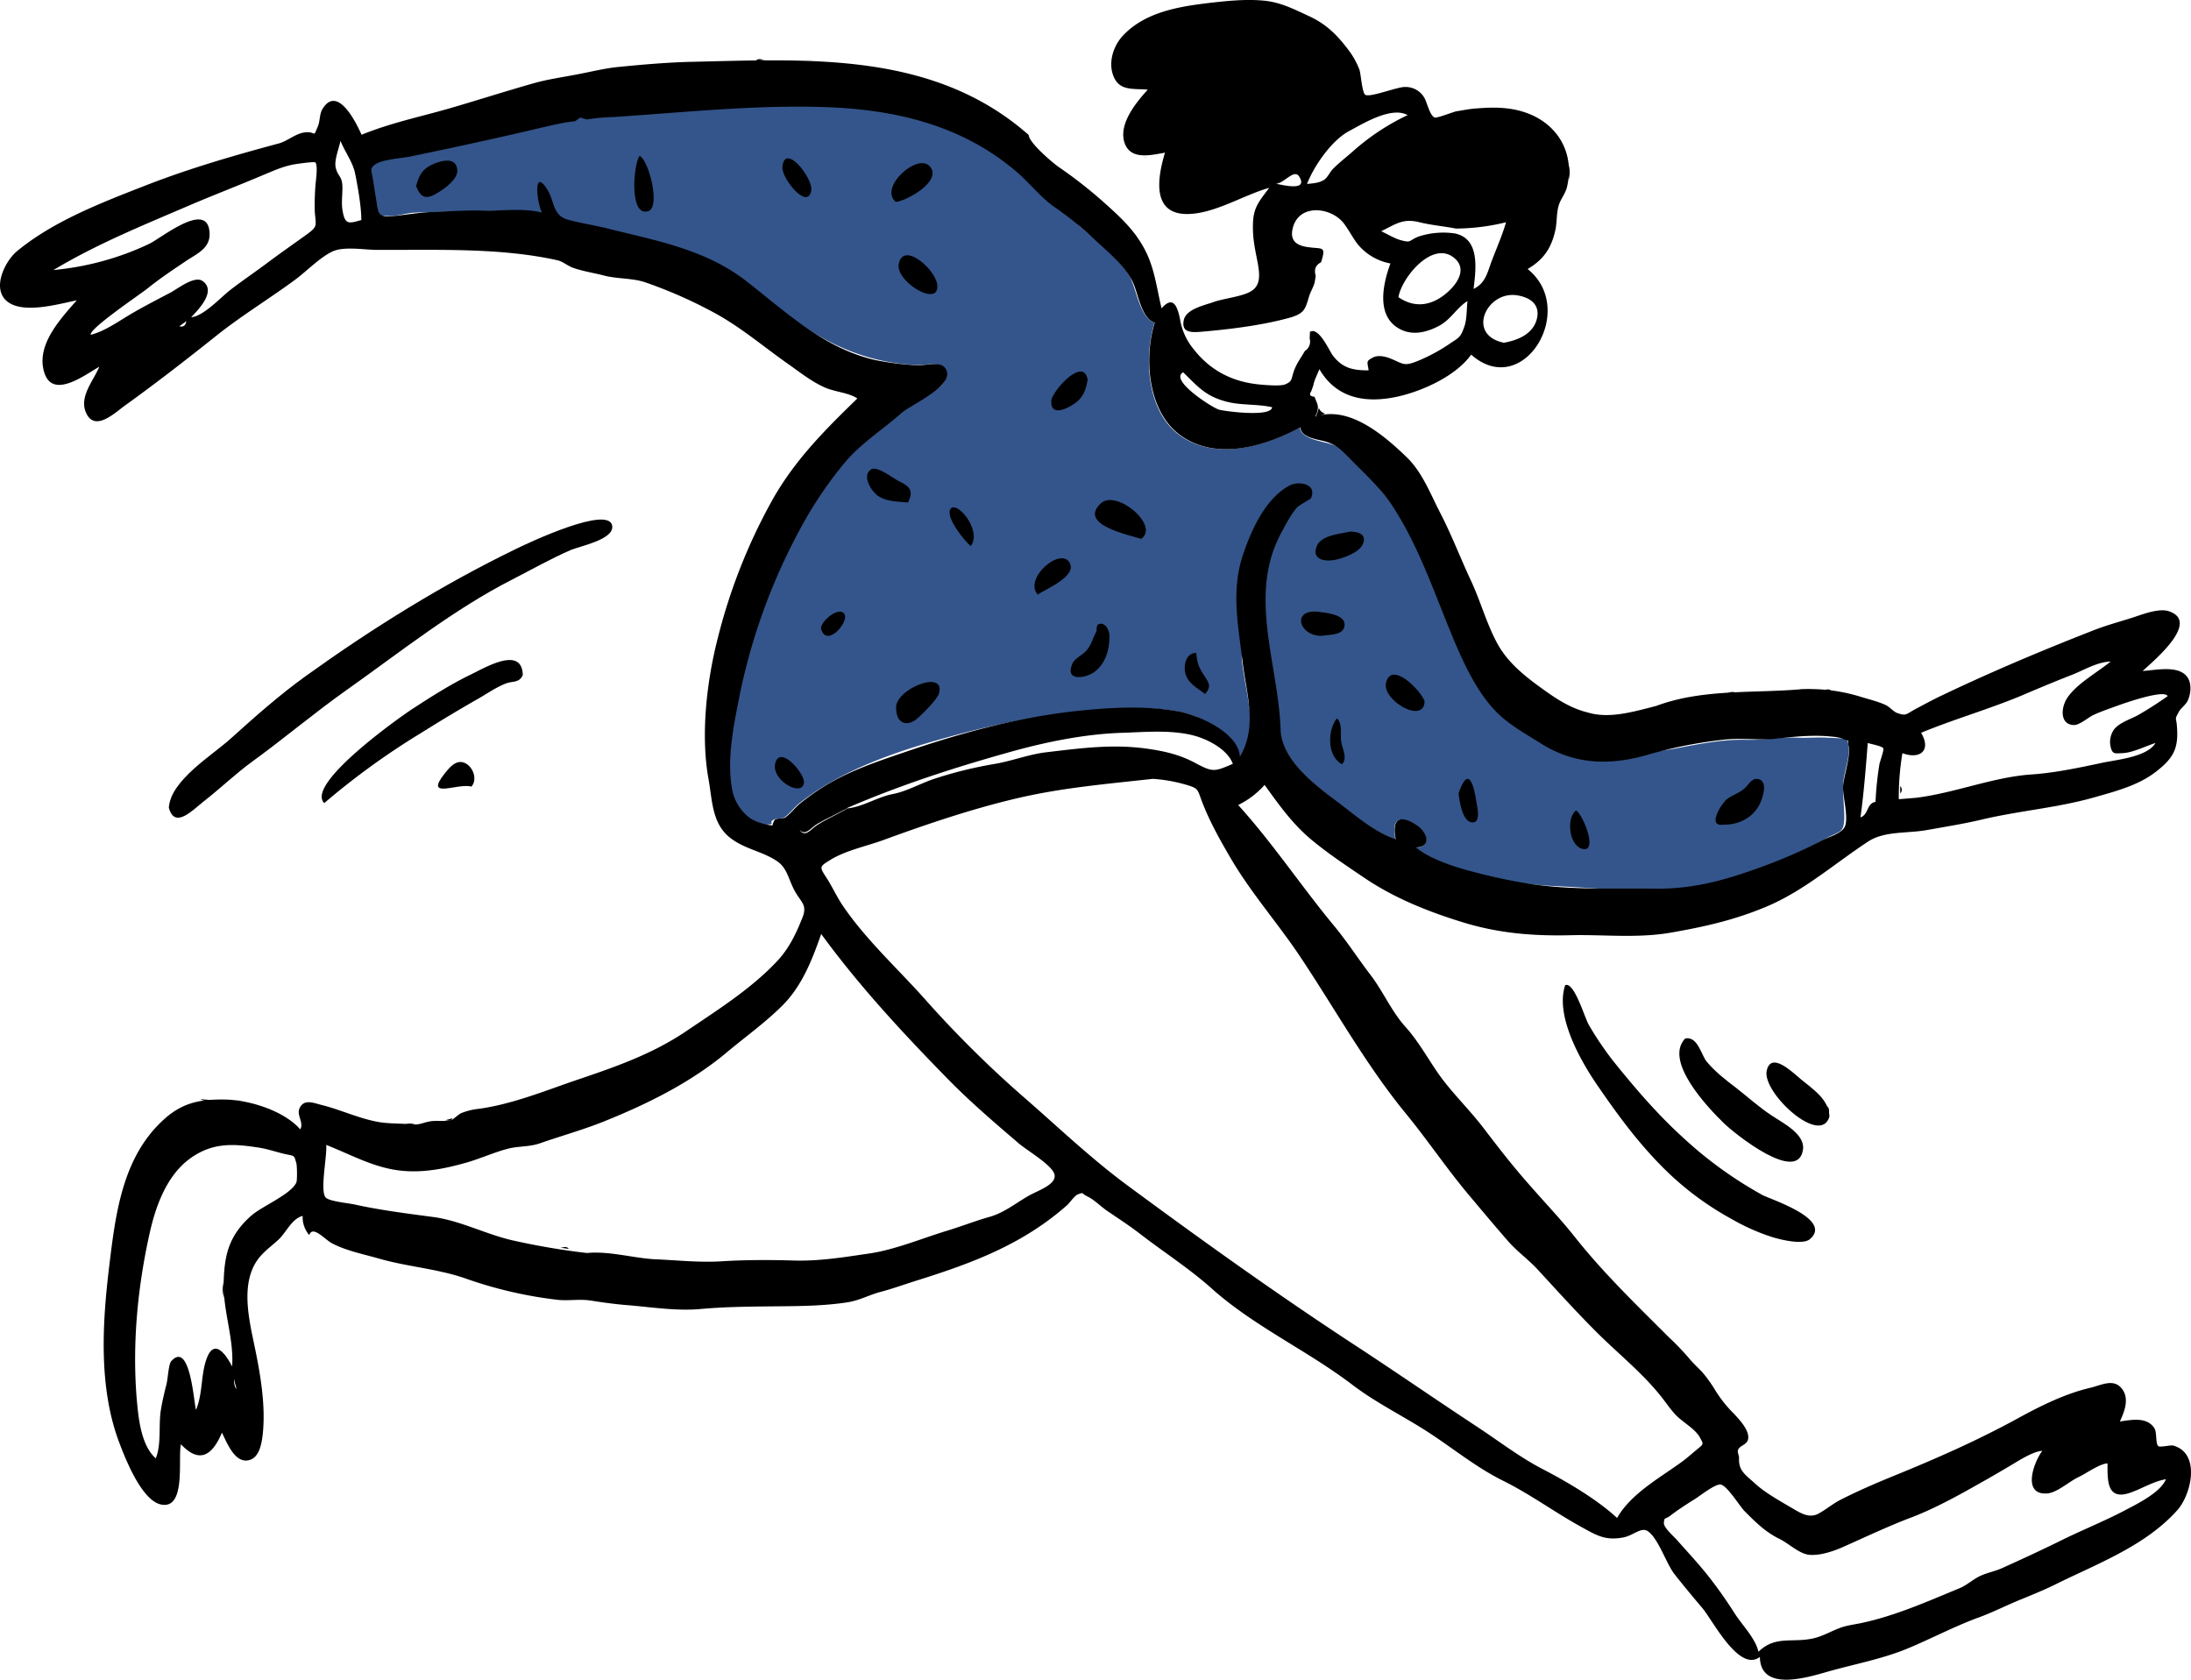 <svg id="Layer_1" data-name="Layer 1" xmlns="http://www.w3.org/2000/svg" viewBox="0 0 903.787 692.9"><title>1</title><g id="Illustrations_sleek" data-name="Illustrations/sleek"><path id="Accent" d="M486.948,179.787c14.9,10.4,34.8,4.3,49.2-3.5.9,6,12.2,5.5,16.2,8.4,6.4,4.6,13.5,13,18.5,19.1,11.6,14.1,18.7,33.8,25.2,50.6,6.7,17.4,14.9,32.3,32,41.9,5.5,3.1,10.9,7.3,16.6,10.2a42.9,42.9,0,0,0,22.1,4.7c8.9-.7,16.6-.9,25.3-2.6,9.3-1.8,19.3-3.7,28.5-3.4,6.9.2,13.8-1.2,20.5-.9,4.1.2,8.2-.2,12.3,0,1.6.1,2.9.1,4.6.2,4,.4,4-.1,4.6,3.4.7,4.2-2,10.9-2.2,15.2-.3,5,.5,9.9.4,14.8-.2,5.5-1.8,5-6.6,7.5-4.7,2.5-9.1,4.8-14,7-13.9,6.2-28.5,12.3-43.8,14-18.3,2.1-37.5-.1-55.7-.9a149.009,149.009,0,0,1-30.5-4.7c-7.7-2-20.1-5.9-26.2-11.1,6.9-.3,4.5-6.4.5-9.1-7.3-4.9-10.6-2.6-8.8,5.7-8.6-2.8-16.3-9.6-23.6-15.1-9.4-7-23.4-17.6-24-30.2-.6-14.3-17.4-43-15.7-28,1.6,13.5,7.5,31.7,0,44.3-.3-7.6-13.8-20-20.2-22.1-11.3-3.8-24.7-3.2-36.5-2.5-21.8,1.3-43.7,5.6-64.6,11.4-21.1,5.8-43.7,13.4-61.2,27.2-2.2,1.7-4.2,4.5-6.4,6-.8.5-3.1.2-4.2.8-2.9,1.5,1.5,1.8-3.3,2.1-1,.1-3.7-1-4.5-1.4-11.6-5.2-10.9-19.3-10.2-30,1.6-24.7,9.6-49.6,19.3-72.2,8.7-20.2,20.6-41.8,37.8-55.9,7.5-6.2,15-13.4,23.7-17.8,3.3-1.7,9.2-4.3,7.9-9.3-1.4-5.3-7.7-2.7-12.1-3-23-1.1-41.6-10.8-59-25.6-17.9-15.1-36.7-20.2-58.8-25.9-6.4-1.6-50.3-12.2-56.6-12.1-7,.1-13.9.3-20.9.4-4.1.1-8.3.1-12.4.4-3.3.3-7,1.6-10.3,1.3-3.1-.3-2.9.6-4.4-1.7-1.1-1.6-.8-5-1.1-7-.3-1.7-.5-3.5-.8-5.2-.9-5.5-4.9-8.3-.4-10.5,6.5-3.2,19.9-6.2,27-7.5,6.8-1.2,45.4-10.5,58.3-13,6.4-1.3,84.3-4.2,87.2-4.2,28-.2,87.6,15.2,101,27.5s13.4,21.2,19.2,26.2c6.5,5.6,15.2,12.5,19.8,19.7,3.1,4.9,4.3,17.8,10.6,19.7C471.648,147.887,473.248,170.287,486.948,179.787Z" fill="#34558b" fill-rule="evenodd"/><g id="Group"><path id="Fill-1" d="M73.949,134.587c1.8.4,2.6-.3,2.9-2.1-1.1.8-2,1.5-2.9,2.1m23.3,434.3c-1.6.1,0,4.1.2,4.1-.1-1.4-.2-2.7-.2-4.1m429-493.1c2.1.3,13.6,3.5,9.7-2.9-2.1-3.5-6.3,2.9-9.7,2.9m-38.2,77.8c-5.9,3.2,12.2,14.7,14.8,15.4,2.5.7,21.6,3.2,21.9-1-6.7-1.5-13.4-.6-19.9-2.6-7.9-2.3-11-6.2-16.8-11.8m285.6,177.2a135.722,135.722,0,0,1,1.6-15.5c.2-1.1,2-6,1.6-6.6-.6-1-5.4-1.8-6.4-2.2-.8,10.2-1.6,20.5-3,30.7,3.4-1.2,2.5-5.8,6.2-6.4m-624.6-240c0-5.6-1.5-14-2.6-19.4-.9-4.4-4.2-8.8-6-13.3-.6,3.1-2.6,7.8-2,10.9.9,4.1,2.8,3.4,2.8,8.5,0,3.1-.5,6.6.1,9.6,1,5.9,2.8,5,7.7,3.7m431.6-43.3c-6.7-3.7-18.2,3.4-24.2,6.6-7.2,3.9-14.4,14.3-17.3,21.8,2.8-.3,5.2-.4,7.3-1.9,1.1-.8,2.2-3,3.2-4.1,2.6-2.7,5.9-5.2,8.7-7.7a94.692,94.692,0,0,1,22.3-14.7m39.7,93.9c5.6-1,12-3.5,13.6-9.8,1.5-6.1-2.9-9-8.4-9.8-12.4-1.7-20.8,16.4-5.2,19.6m-43.5-18.8c6.2,4.3,12.9,3.8,19-1,4.9-3.8,9.7-10.4,4.1-15.1-8.9-7.6-21.7,7.9-23.1,16.1m265.6,475.9c-3.9.2-10.1,4.3-13.5,6.3-4.2,2.5-8.7,5.1-12.8,7.4-8.5,4.8-18.1,10.1-27.5,13.7-9.3,3.5-18.6,7.9-28,12.1-4,1.8-9.7,3.8-14.3,3.4-4.2-.4-8.6-4.8-12.4-6.6-5.8-2.9-9.6-6.7-14.3-11.4-2-2-7.2-10.6-9.9-11-2.3-.3-8.8,4.9-10.6,6-2.8,1.7-7.1,4.5-9.8,6.6s-2.8.6-3,3.3c-.1,1.9,4.2,5.6,5.5,7.1,4.5,5.1,9.2,10.1,13.4,15.5,3.6,4.6,7,9.5,10.2,14.5,3,4.8,8.7,10.4,9.9,16,7.1-6.9,14-3.5,22.9-5.6,3.8-.9,7.3-3,10.9-4.3,3-1.1,6.2-1.4,9.3-2.1,13.7-3,27-8.9,39.8-14.2,3-1.2,5.5-3.6,8.4-5,3.1-1.5,6.5-2,9.6-3.5,8-3.6,16.2-7.4,24.1-11.3,8.5-4.2,17.5-7.8,25.9-12.2,5.1-2.7,14.9-7.4,17.2-13-5.6,1-10.3,4.2-15.4,5.8-9.1,2.8-8.7-5.7-8.7-12.3-3.1,0-9.2,4.4-12.1,5.7-3.8,1.8-8.7,6.4-12.9,6.7-10.4.6-5.4-13-1.9-17.6m-366.1-465.4c-5.8-1.7-6.9-12.8-9.4-17.4-3.6-6.8-10.5-12.2-16.1-17.5a133.675,133.675,0,0,0-16.2-13c-5.8-4.2-9.9-9.7-15.3-14.3-22.4-19.2-49.9-25.7-78.8-26.7-29.1-1-58.5,2.2-87.7,4.1a78.826,78.826,0,0,0-10.8,1c-.9-.3-1.8-.5-2.7-.8l-2.1,1.5c-1.4.2-3.5.4-4.8.7-6.8,1.3-13.6,3.1-20.4,4.6-14.4,3.3-28.4,6.3-42.9,9.3-3.5.7-11.9,1.2-14.6,3.4-2.1,1.7-1.3,2.4-.8,5.5.5,2.9.9,5.8,1.4,8.7.9,5.6.5,7.5,6.6,7,5.2-.5,10.3-1.4,15.5-1.7,7.6-.3,15.3-.8,22.8-.6,7.5.1,16.1-1.1,23.5.8-2.3-4.7-3.6-19.1,2.4-9.2,2.8,4.7,2.1,10.4,8.2,12.1,5,1.4,10.3,2.2,15.4,3.4,20.1,5.1,41.1,8.6,58.2,21.9,16.8,13,32.1,27.9,53.6,32.7a116.5,116.5,0,0,0,16.9,2.1c3.2.2,9.5-1.8,11.6,1.1,5.2,6.9-14.1,15.1-18,18.6-7.9,7-16.8,12.5-23.6,20.7a164.993,164.993,0,0,0-18.5,27.7,247.908,247.908,0,0,0-25,69.8c-2.3,11.6-4.9,24.9-2.8,36.7a18.783,18.783,0,0,0,7.6,12.3,17.327,17.327,0,0,0,4.6,2,17.968,17.968,0,0,0,4.5.9,6.432,6.432,0,0,1,1-2.4c1.1-.6,3.4-.3,4.2-.8,2.2-1.5,4.2-4.3,6.4-6a96.752,96.752,0,0,1,11.9-8.2c10.4-6,21.7-9.6,32.8-13.4,22.9-7.8,46.9-14.2,71.2-16.6,12.8-1.3,27.3-2,40,.4,8.2,1.5,24.8,8.7,25.3,18.7,7.4-12.6,2.7-25.8,1.1-39.3-1.8-15-4.8-29.2.2-44.1,3.4-10.1,9.3-23.4,19.4-28.6,3.6-1.8,11.3-.7,8.6,5.4-.1.2-5.1,3-5.8,3.8-2.4,2.8-4.3,6.5-6.1,9.8-14.4,25.9-1.6,54.2-.6,81.7.4,12.7,14.5,23.2,23.9,30.2,7.3,5.5,15,12.3,23.6,15.1-1.7-8.2,1.5-10.6,8.8-5.7,4,2.7,6.4,8.8-.4,9.1,5.4,4.7,16.5,8.3,23.4,10a225.508,225.508,0,0,0,24.7,5.2c16.8,2.4,33.8,1.6,50.7,1.8,17.4.2,31.8-4.5,47.8-10.5a211.925,211.925,0,0,0,21.2-9.6c2.4-1.2,7.7-2.7,9-5.4,1.7-3.5-.8-12.5-.7-16.5.2-4.2,3.3-13,2.3-16.9-.9-3.7,1.4-1.1-2.3-2.9a16.345,16.345,0,0,0-4.5-.9c-6.9-.8-15.1-.1-21.9.7-7.7,1-14.9-.3-22.4.5a185.005,185.005,0,0,0-31.2,6.1c-15.9,4.7-30.6,4.4-44.8-4.6-6-3.8-13.1-7.7-18.2-12.9-6.9-7-12-17-15.9-25.9-8.6-19.7-14.9-40.4-26.6-58.5-5-7.8-12.1-14.1-18.5-20.7-3.1-3.1-4.8-4.9-9-6.3-3.4-1.1-10.3-1.4-10.9-6-14.4,7.8-34.3,13.9-49.1,3.5-13.8-9.6-15.5-32.1-10.9-46.7m-.8,188.2c-18.8,2.1-37,3.6-55.5,7.9-18.6,4.3-38.1,10.9-55.8,17.4-6.9,2.5-15.7,4.3-22,8.3-4.7,2.9-4.1,2.8-.7,8.2,2.2,3.6,4.1,7.7,6.5,11.1,9.7,14.1,23.1,26.2,34.3,38.9a448.889,448.889,0,0,0,41.1,40.5c13.6,11.9,27.1,24.7,41.6,35.4,30.2,22.3,60.9,44.3,92.3,64.9,17.5,11.4,34.5,23.2,52,34.7,9.1,6,17.6,12.6,27.3,17.6,10,5.2,22.2,12.4,30.4,20,5.7-10.1,17.9-16.7,26.9-23.3,1.8-1.3,3.8-3.1,5.5-4.5,3.3-2.8,3.5-2.3,1.7-5.5-1.9-3.5-7.2-6.3-10-9.3-2.5-2.7-4.2-5.4-6.5-8.2-7.7-9.5-17.5-17.3-26.1-25.9-8.3-8.3-15.9-16.7-24-25.5-4-4.4-8.5-7.5-12.4-11.9-5.3-6.1-10.6-12.4-15.8-18.6-9.4-11.1-17.3-23-26.5-34.2-16.7-20.4-29.3-43.4-43.9-65.2-9-13.4-20-25.9-28.2-39.9-4.5-7.7-8.8-15.3-12-23.7-1.8-4.8-1.4-5.2-5.9-6.6a64.175,64.175,0,0,0-14.3-2.6m-233.4,195.6c9.5-.9,19.3,2.2,28.5,2.6,9,.4,18.2,1.4,27.2.8,9.9-.6,19.8-.6,29.6-.3,10.7.3,20.8-1.4,31.1-2.9,10.4-1.5,21.7-6.2,31.8-9.3,6-1.8,11.8-4.1,17.8-5.8,6.1-1.7,11-5.8,16.5-8.9,3.8-2.1,11.8-4.7,10.2-9-1.5-3.9-11.5-9.7-14.7-12.5-9.7-8.3-19.4-16.6-28.4-25.7-19-19.4-37-38.7-53-60.6-3.8,10.8-8,21.7-16.4,29.9-7.1,7-15.4,12.9-23,19.3-14.8,12.3-32.7,21.1-50.4,28.2-8.8,3.5-17.2,5.8-26.1,8.9-4.2,1.5-8.6,1.2-12.6,2.1-5.9,1.4-12.1,4.3-18.2,6-8.5,2.4-17.1,4.1-25.9,3.3-11.5-1-21.1-6.6-31.6-10.7.5,4.1-2.6,18.6-.3,21.6,1.3,1.7,9.5,2.4,12.1,3,10.4,2.3,21.5,3.7,32,5.1,11.1,1.4,21.5,6.9,32.3,9.5a292.24,292.24,0,0,0,31.5,5.4m-185.8,59.6c.7,7.8,1.6,19.5,7.9,25.1,2.4-5.8,1.1-13.7,2.1-19.9.6-3.7,1.5-7.4,2.4-11,.5-2.1.8-8,1.9-9.2,7.8-8.6,9.3,17.1,10.2,20.1,2.9-6.9,1.9-14.6,4.5-21.4,3.1-8.1,7.8-1.6,10.4,3.5.8-11.2-3.6-22.5-3.5-33.9.2-12.2,2.2-20.2,11.5-28.4,4.5-3.9,16.3-8.7,18.5-13.6.4-.8.3-7,0-7.9-1-3.6-.6-2.9-5-3.9-3.8-.9-7.4-2.2-11.3-2.7-10.6-1.6-18.8-1.8-27.8,4.8-9.3,6.9-13.8,19.1-16.3,30.1-5,22.2-7.3,45.4-5.5,68.3m734.2-247.4c15.9-2,31.6-8.5,47.3-9.6,9.4-.6,19.9-2.8,29.2-4.8,6.1-1.3,18.7-2.4,22.1-8.2-4.1,1.3-9.5,4.1-13.8,4.2-3.1.1-4.2.7-4.9-3.6a9.084,9.084,0,0,1,1.6-6.2c2.2-2.8,6.8-4.2,9.9-5.9,4.2-2.4,8.2-5,12.2-7.8-1.2-3-18.2,3-20.9,4-3.3,1.2-6.6,2.3-9.8,3.8-2.1,1-5.7,4.2-8,4.1-5.9-.2-5.4-7.4-2.5-11.5,4.1-5.8,12.2-10.2,17.7-14.7-5.8.2-11.2,3.7-16.5,5.7-5.9,2.3-11.9,4.8-17.8,7.3-14.2,6.2-29.4,10.4-43.9,16.4,4.4,7.4-.6,11.1-7.7,8.4a109.74,109.74,0,0,0-1.5,19c2.4-.2,4.8-.4,7.3-.6m-660.4-252.9c.1-1.4,1.1-8.1-.1-9.2-.4-.4-7.4.6-8,.7-4.5.7-8.2,2.3-12.5,4.1-10.3,4.4-20.8,8.4-31.1,12.8-19.3,8.3-38.4,16-56.4,26.8a117.221,117.221,0,0,0,39.3-10.7c5.2-2.4,24.5-18.5,25.1-4.5.3,6.2-5.1,8.4-9.6,11.4-5.5,3.7-10.9,7.3-16,11.4-2.7,2.2-24.4,16.8-23.4,19.1,5.5-1.3,11.4-5.5,16.3-8.4,5.4-3.2,11.1-6.1,16.6-9,3-1.6,10-7.2,13.3-4.7,5.8,4.2-2.1,12-4.8,14.9,5.1-.5,11.9-7.9,15.8-11,5-3.9,10.2-7.4,15.3-11.2,5.3-4,10.8-7.8,16.2-11.7,5-3.6,4.2-3.6,3.7-9.6a105.686,105.686,0,0,1,.3-11.2m219.4,257.3c6.5-.7,12.4-4.7,18.6-5.9s12-4.7,18.1-6.6a172.015,172.015,0,0,1,24.3-5.9c6.9-1.2,13.6-3.8,20.5-4.7,14.3-1.7,28-3.6,42.4-1.5,7.1,1,13.4,2.5,19.7,5.9,7.1,3.8,7.8,3.6,15.4.3-2.4-6.4-11.4-10.7-17.5-12-9.1-2-18.7-1.1-28-.8-16.1.5-32.7,4-48.1,8.4-29.5,8.3-57.9,18-85,31.8,2.3,3.2,4.7-.7,7.4-2.3,4-2.5,8.3-4.4,12.2-6.7m251-239.2c-5.1-1-10.3-1.4-15.4-2.7-6.5-1.5-9.3.8-15.4,3.8,2.4,1.1,5.5,3,8.1,3.7,4.5,1.2,3,.2,7.3-1.5a32.851,32.851,0,0,1,14.9-1.3c10.5,2.1,8.8,14.6,7.8,22.9,5.2-2.5,5.8-7.3,7.7-12.1,2-5.2,4.1-10,5.7-15.4a88.925,88.925,0,0,1-20.7,2.6m82.7,196.9c18.7-7,39.7-5.2,58.9-6.8a70.582,70.582,0,0,1,24.9,2.9c3.5,1.1,7.4,2,10.7,3.5,1.8.8,3.2,2.8,5,3.4,3.6,1.2,3.4.5,7.2-1.6,3.4-1.8,6.7-3.6,10.2-5.3,20.9-10,42-18.9,63.5-27.3,5.6-2.2,11.1-3.6,16.9-5.5,3.6-1.2,10-3.6,13.9-2.4,13.6,4.3-6.2,20.6-10.6,24.7,5.5-.3,15.7-2.8,18.9,3.3,1.3,2.6.9,6.3-.3,8.9-.9,1.9-2.8,3-3.7,4.7-1.8,3.3-1.1,2.1-.8,5.5.8,9.3-1.1,13.4-8.8,19.3-7.3,5.6-16.7,8-25.5,10.5-15.2,4.3-31.2,5.5-46.6,9.2-7.3,1.7-14.8,2.9-22.1,4.2-8.1,1.5-17.6.3-24.4,4.8-13.7,9-26.2,20.1-41.4,26.6-13.4,5.7-25.9,8.5-40.3,11-13.5,2.3-27.6.7-40.6,1-15.3.4-29.5-.7-44.1-5.1-14.8-4.5-29.1-10.2-41.7-18.8-7.1-4.8-14.2-9.5-20.9-15-8.2-6.7-13.7-14.5-19.9-23.1a35.491,35.491,0,0,1-10.9,8.3c14,15.4,25.9,33.3,39.2,49.4,5.6,6.7,10.2,13.9,15.4,20.7s8.7,15.1,14.4,21.4c5.3,5.9,9,12.7,13.5,19.2,5.6,8,13,15,18.9,22.8,6.1,8,12.3,16,19,23.5,6.1,7,12.7,13.9,18.4,21.1,11.7,14.8,25.5,28.1,38.8,41.4a107.082,107.082,0,0,1,8.1,8.4c1.8,2.2,3.5,3.7,5.7,6a55.9,55.9,0,0,1,5.5,7.7,52.825,52.825,0,0,0,7.6,9.5c2.2,2.4,6.7,7,5.8,10.7-.6,2.2-3.3,2.3-4.1,4.2-.4,1,.5,2.4.4,3.4-.2,5.1,2.3,6.6,6.4,10.3,4.1,3.8,9.5,6.8,14.4,9.7,3.7,2.1,7.5,5,11.6,3.1,2.8-1.4,5.8-3.9,8.7-5.5,7.5-3.9,15.7-7.4,23.3-10.5,17.2-7,34.4-14.6,50.8-23.6,9.3-5.1,19.4-10.1,29.7-12.5,4.6-1.1,9.5-3.9,12.9.2s1.2,9.6-.7,13.7c4.8-.7,11.1-2,14.2,2.7,1.2,1.8.4,6.5,1.7,7.5.6.5,5.1-.5,6-.3,11.6,3.1,7.6,20.3,1.7,26.8-13.3,14.8-33.3,22.1-50.6,30.7-4.5,2.2-9.2,4.1-13.8,6-6,2.4-11.5,5.3-17.6,7.5-10.1,3.7-20,9-29.8,13-10.1,4.1-21.3,6.2-32,9.2-9,2.6-28.1,8.5-28.3-6-8.5,6.6-19.4-15-23.7-20.1-3.9-4.6-7.8-9.3-11.5-14-3.4-4.3-6.7-14.9-11.1-17.8-2.7-1.7-5.7,1.7-9.9,2.6-7.2,1.4-10.8-.6-16.9-4-11.2-6.1-21.4-13.7-32.9-19.4-11.3-5.6-21-13.7-31.6-20.5-10.2-6.5-21.2-11.9-30.7-19.2-18.7-14.2-40.5-24-58.1-39.8-9.1-8.1-19.7-14.9-29.4-22.4-4.4-3.4-9.1-6.4-13.6-9.5-2.6-1.8-5.1-4.4-7.9-5.8-2.8-1.3-1.4-1.9-4-.9-1.5.6-3.2,3.3-4.4,4.4-18.2,16.1-38.7,23.8-61.6,31-5.2,1.6-10,3.4-15.3,4.8-5,1.3-8.7,3.6-14.2,4.4-10.1,1.5-20,1.5-30.2,1.6-10,.1-20.3.2-30,1.1-10,.9-20.4-.8-30.2-1.6-5-.4-10.1-1.1-15.1-1.9-4.9-.7-9,.2-13.7-.3a173.8,173.8,0,0,1-38.2-8.9c-11.7-4-23.6-4.7-35.4-8.1-6.3-1.8-13.4-3.2-19.2-6.2-3.3-1.7-8.1-7.7-9.6-3.5a11.362,11.362,0,0,1-2.7-7.9c-4.5,1.1-6.8,6.9-10.1,9.9-3.7,3.4-7.2,5.6-9.7,10.1-5.6,10.2-2,24.2.2,34.9,2.3,11.2,4.4,23.9,3.1,35.4-.5,4.2-1.6,10.3-6.7,10.6-5.2.3-8.3-7.9-10.1-11.5-4,9.5-9.3,12.9-16.9,4.8-1.4,5.4,2.4,27.3-8.4,24.8-8.1-1.9-14.9-19.7-17.4-26.4-8-22-6.7-47.3-4-70.2,2.7-22.2,5.2-46.7,23.2-62.6,7.8-6.9,15.4-8,25.3-7.8,9.9.3,23.9,4.7,30.5,12.3,1.6-2.8-1.6-5.8-.3-8.7,1.8-3.9,5.5-2.3,9-1.4,8.1,2,15.6,5.7,23.9,7.1,4.3.7,8.6.5,12.9.9,3.7.4,4.7-.6,8-1.2,2.6-.5,6.5.2,8.9-.6,1-.4,2.7-2.2,4-2.8a26.713,26.713,0,0,1,7.4-1.8c13.6-1.9,26.6-7.2,39.7-11.7,16-5.4,31.5-10.7,45.7-20.3,13-8.8,27-17.6,37.7-29.1,4.8-5.2,7.6-11.1,10.2-17.6,2.3-5.7-.7-6.4-3.4-11.7-2.4-4.6-2.9-9-7.1-11.8-6.1-4.1-13.4-4.9-19.4-9.7-7.4-5.9-7.2-15.3-8.8-24.2-3.3-18.3-.7-40.5,3.9-58.3a233.289,233.289,0,0,1,22.2-56.3c9.3-16.7,21.8-29.2,35.3-42.3-3.4-2.4-9.2-2.7-13.3-4.5-5.9-2.6-10.7-6.6-15.9-10.2-9.6-6.8-18.3-14.2-28.6-20a189.373,189.373,0,0,0-29.9-13.3c-5.2-1.7-11.3-1.3-16.7-2.7-4.2-1.1-9-1.8-13.1-3.3-2.1-.8-4-2.5-6.1-3-23.7-5.3-49.9-4.2-74.5-4.3-5.3,0-13.6-1.6-18.5.7-5.1,2.4-10.8,8.3-15.3,11.6-10.7,7.9-22.1,14.8-32.5,23.1-12.3,9.8-24.9,19.6-37.7,28.8-4.4,3.2-12.4,10.9-16,3.1-3.1-6.7,3.1-13.4,5.4-19.1-6.3,3.6-19.5,13.7-22.8,2-3.2-11.2,6.9-21.8,13.5-29.4-7.4,1.5-21.8,5.7-28.5.6-6.9-5.3-1-16.9,3.9-20.9,15-12.4,34.9-20,52.8-27,18.2-7.1,36.5-12.4,55.1-17.4,3.8-1,7.1-4.3,11.1-4.6,4.6-.4,2.9,2.6,5.1-2.5.9-2.2.6-4.9,1.8-7,6.1-10.3,13.8,5.1,16.2,10.5,13-5.3,26.2-7.8,39.4-11.8,10.5-3.1,21.2-6.5,31.8-9.5,5.7-1.6,11.5-2.4,17.2-3.5,5.5-1,12.1-2.7,17.9-3.2,10-1,20.6-1.9,30.5-2.1,48.2-1.1,99.4-4.2,138.4,30.2,0,3.1,10,11.6,12.5,13.3a186.057,186.057,0,0,1,19.4,15.3c6.9,6.2,12.5,11.5,16.6,19.9,3.5,7.2,4.4,15.2,6.3,23,5-5.7,6.6-.3,7.6,4.4a25.916,25.916,0,0,0,5.5,12.3c6.9,8.9,16,13.6,27.1,14.7,2,.2,8.8.8,10.7,0,3.4-1.4,2.4-2.3,3.9-6.1,1.1-2.9,2.8-5,4.3-7.7a4.567,4.567,0,0,0,2-5.1c0-.9.1-1.9.1-2.8,3.7-2.2,8,7.9,9.4,9.7,4,5.3,8.3,6.2,14.8,6.2-.4-3.5-1.4-3.7,2-5.4,2.1-1,5-.3,7,.5,5.6,2.3,5.5,3.4,11.8.8a72.538,72.538,0,0,0,13.1-7.2c3.6-2.3,4.2-2.7,5.6-6.8,1.1-3.1.9-7.3,1.3-10.5-4.3,2.6-6.8,7.5-11.5,10.1-4.8,2.6-10.5,4.2-15.7,1.8-10.8-5-7.8-18.7-4.6-27.4a22.939,22.939,0,0,1-13.3-7.7c-2.1-2.6-3.7-5.9-5.9-8.8-5.2-6.8-18.6-8.4-21.1,2-1.3,5.3,1.8,7.2,6.6,7.8,5.8.8,7.2-.6,5.1,6.2-2.3,1.2-3,3-2.2,5.6-.1.8-.3,1.7-.4,2.5-.5,2.1-1.6,3.7-2.3,5.8-1.7,5.7-2,7.3-8.5,9.1-11.4,3.1-24.6,4.7-36.4,5.7-3.9.3-8,.3-6.8-5,1.1-4.4,8.3-5.9,12-7.2,4.3-1.6,12.2-2.3,15.8-4.6,3.9-2.4,3.5-6.8,2.7-11.4-1.1-5.8-2.2-10.2-2-16.5.2-6.8,2.7-9.3,6.7-14.7-10.7,3-22.7,10.8-33.9,10.8-14.8,0-12.1-15.3-9.1-25.3-5.4.9-13.8,3.2-16.5-3.6-3.1-7.9,4.6-17.1,9.4-22.4-6.2-.6-12.2.9-14.5-6.6-1.6-5.2.4-11.4,4-15.4,9.4-10.3,24.1-12.4,37-13.9,7.1-.8,14.4-1.5,21.6-.8,6.9.7,12.4,3.6,18.7,6.5,6.6,3.1,11.1,7.4,15.5,13.2a32.8,32.8,0,0,1,5,8.7c.6,1.6,1.1,9.5,2.4,10.4,1.9,1.3,13.2-3.3,16.4-3.2a8.871,8.871,0,0,1,7.9,4.3c1.1,1.6,2.3,7.6,4.4,8.3,1,.3,7.5-2.3,9-2.6,2.2-.3,4.3-.8,6.6-1,7-.7,14.3-.9,21.1,1.3,13.6,4.3,21.3,16.6,17.8,31.1-.7,2.7-2.5,4.7-3.3,7.2-1.1,3.4-.7,7.1-1.5,10.6-1.7,7.5-4.9,12-11.4,15.9,20.8,16.6-1.8,54.3-23.3,35.3-6.1,8.6-19.4,14.7-29.4,17.1-13.5,3.2-26,1.3-33.2-11.1-.8,2.1-2.1,4.4-2.5,6.7-.3.8-.6,1.7-.9,2.5-.9,1.3-.5,2,1.4,2.2,1.3,3.6,2.2,3.9.3,8.2,13.8-4.8,28.3,7.6,37.8,16.8,6.4,6.2,9.8,15.3,13.8,23,4.7,9.1,8.3,18.6,12.6,27.8,3.9,8.3,6.3,17.3,10.6,25.4,4,7.7,10.6,13.2,17.3,18.1,6.3,4.6,12.6,9.1,20.6,11,8.8,2.6,19-.5,28-2.8" fill-rule="evenodd"/><path id="Fill-3" d="M69.648,333.187c.7-11.3,17.8-21.5,25.5-28.5,10-9,20.1-18,31.1-25.9,27.6-19.8,56.2-37.6,86.7-52.4,4.7-2.3,38.7-18.4,39.6-9.3.6,5.5-13.3,8.2-17.1,9.8-8.3,3.6-16.2,8.1-24.2,12.2-24.1,12.3-45.9,29.7-68.2,45.5-13.3,9.4-25.8,20-38.9,29.5-7,5.1-13.2,11.1-20,16.4-4.7,3.7-12.1,11.7-14.5,2.7" fill-rule="evenodd"/><path id="Fill-5" d="M645.648,406.387c3.8-1.5,8.1,13.8,9.8,16.5a132.816,132.816,0,0,0,10.4,15.3c8.8,10.9,17.7,21.3,28.1,30.8a166.47,166.47,0,0,0,33.1,24c3.4,1.8,29.2,10,19.5,18.2-3,2.5-12.4.1-15.6-.9a87.063,87.063,0,0,1-16.8-7.5,123.893,123.893,0,0,1-29.2-22.2c-9.8-10-17.8-20.9-25.7-32.4-7.1-10.2-17.9-29.1-13.6-41.8" fill-rule="evenodd"/><path id="Fill-7" d="M215.648,278.487c-1.5,3.3-4.1,2.4-6.8,3.4-4.3,1.6-8.4,4.6-12.4,6.8-7.7,4.4-15.3,9-22.8,13.7a307.043,307.043,0,0,0-39.9,28.9c-7.9-7.9,31.5-35.7,36.6-39,7.7-5,15.7-10.1,24-14.1,6.5-3.2,21-11.7,21.3.3" fill-rule="evenodd"/><path id="Fill-9" d="M695.148,428.387c5.2-1.1,6.7,7.1,8.9,9.6,3.4,4.1,7.8,7.5,12,10.7,5,3.9,9.5,8,14.8,11.5,4.3,2.9,13.7,7.5,12.9,13.9-1.9,14.7-28.2-6.4-32.7-10.8-6.4-6.2-24.9-25.6-15.9-34.9" fill-rule="evenodd"/><path id="Fill-11" d="M754.648,460.587c-3.6,12.5-27.7-9.8-25.9-18.8,1.7-8.2,10.4.3,14.1,3.4,5.1,4.2,11.6,8.4,11.8,15.4" fill-rule="evenodd"/><path id="Fill-13" d="M194.449,324.487c-5.6-1.6-19.6,5.5-11.1-5.3,2.4-3.1,5.1-6,8.5-4.4s5.2,6.9,2.6,9.7" fill-rule="evenodd"/><path id="Fill-21" d="M546.648,170.587c-1.3.6-2.7,1.1-4,1.7.5-1.3,1-2.7,1.4-4a3.507,3.507,0,0,0,2.6,2.3" fill-rule="evenodd"/><path id="Fill-25" d="M264.648,27.487a38.959,38.959,0,0,1-9,.6,45.914,45.914,0,0,1,9-.6" fill-rule="evenodd"/><path id="Fill-27" d="M43.048,555.287c.1,2.7.2,5.3.3,8-.1-2.7-.2-5.3-.3-8" fill-rule="evenodd"/><path id="Fill-29" d="M647.048,74.287c-.1-2.3-.1-4.7-.2-7a11.943,11.943,0,0,1,.2,7" fill-rule="evenodd"/><path id="Fill-31" d="M275.648,27.087h-7a10.438,10.438,0,0,1,7,0" fill-rule="evenodd"/><path id="Fill-33" d="M291.348,290.287l-.3,6,.3-6" fill-rule="evenodd"/><path id="Fill-35" d="M336.648,24.587c-2,.2-4,.3-6,.5,2-.2,4-.4,6-.5" fill-rule="evenodd"/><path id="Fill-37" d="M344.648,24.987l-6-.4c2,.1,4,.3,6,.4" fill-rule="evenodd"/><path id="Fill-39" d="M88.648,453.887c-2,0-4.1.7-6-.5,2,.2,4,.4,6,.5" fill-rule="evenodd"/><path id="Fill-41" d="M892.648,276.487c-1.9,1.3-4,.3-6,.4,2-.1,4-.3,6-.4" fill-rule="evenodd"/><path id="Fill-43" d="M494.648,2.387c-1.9,1.3-4,.5-6,.5,2-.2,4-.3,6-.5" fill-rule="evenodd"/><path id="Fill-45" d="M171.648,464.087h-5a5.507,5.507,0,0,1,5,0" fill-rule="evenodd"/><path id="Fill-47" d="M467.648,36.887c1,0,2-.1,3-.1-1,0-2,0-3,.1" fill-rule="evenodd"/><path id="Fill-49" d="M315.648,24.587c-1.3.2-2.7.4-4,.6,1.2-1.5,2.7-.4,4-.6" fill-rule="evenodd"/><path id="Fill-51" d="M697.648,287.587c-1.3.2-2.7.3-4,.5,1.4-.2,2.7-.4,4-.5" fill-rule="evenodd"/><path id="Fill-53" d="M81.648,600.887c1-.1,2-.1,3-.2-1,.1-2,.1-3,.2" fill-rule="evenodd"/><path id="Fill-55" d="M704.648,286.687c-1.3,0-2.7.1-4,.1,1.4,0,2.7,0,4-.1" fill-rule="evenodd"/><path id="Fill-57" d="M542.248,114.287c0-1,0-2-.1-3,0,1,0,2,.1,3" fill-rule="evenodd"/><path id="Fill-59" d="M519.348,115.287c-.1,1.3-.2,2.7-.2,4,0-1.3.1-2.7.2-4" fill-rule="evenodd"/><path id="Fill-61" d="M298.648,539.887c1,0,2-.1,3-.1-1,0-2,0-3,.1" fill-rule="evenodd"/><path id="Fill-65" d="M755.648,285.187h-4c1.4-.7,2.7-1.4,4,0" fill-rule="evenodd"/><path id="Fill-67" d="M753.948,460.287c0-1.3-.1-2.7-.1-4a3.631,3.631,0,0,1,.1,4" fill-rule="evenodd"/><path id="Fill-69" d="M732.648,284.587c-1.3.1-2.7.3-4,.4,1.4-.1,2.7-.3,4-.4" fill-rule="evenodd"/><path id="Fill-71" d="M216.248,278.287c0-1.3-.1-2.7-.1-4,0,1.3.1,2.7.1,4" fill-rule="evenodd"/><path id="Fill-73" d="M138.648,103.787c.7,0,1.3-.1,2-.1a12.75,12.75,0,0,1-2,.1" fill-rule="evenodd"/><path id="Fill-75" d="M358.648,27.087c-1.3-.2-2.7-.4-4-.6,1.4.2,2.7.4,4,.6" fill-rule="evenodd"/><path id="Fill-77" d="M100.648,454.087c-1.3-.2-2.7-.3-4-.5,1.4.1,2.7.3,4,.5" fill-rule="evenodd"/><path id="Fill-79" d="M211.648,454.587c-1.3.2-2.7.3-4,.5,1.4-.2,2.7-.4,4-.5" fill-rule="evenodd"/><path id="Fill-81" d="M746.648,284.387a3.042,3.042,0,0,1-4,0c1.4.1,2.7,0,4,0" fill-rule="evenodd"/><path id="Fill-83" d="M186.648,461.287c-.5,1.5-1.9.9-3,.8,1-.2,2-.5,3-.8" fill-rule="evenodd"/><path id="Fill-85" d="M471.648,64.887c.7,0,1.3-.1,2-.1a14.084,14.084,0,0,0-2,.1" fill-rule="evenodd"/><path id="Fill-87" d="M287.648,25.587c-1.3.2-2.7.3-4,.5,1.4-.2,2.7-.4,4-.5" fill-rule="evenodd"/><path id="Fill-89" d="M779.648,343.787a13.4,13.4,0,0,1,2,.1,12.75,12.75,0,0,0-2-.1" fill-rule="evenodd"/><path id="Fill-91" d="M295.348,334.287c-.1,1-.2,2-.2,3,0-1,.1-2,.2-3" fill-rule="evenodd"/><path id="Fill-95" d="M181.648,524.687c.7,0,1.3.1,2,.1a14.084,14.084,0,0,1-2-.1" fill-rule="evenodd"/><path id="Fill-97" d="M716.648,286.087h-4a3.455,3.455,0,0,1,4,0" fill-rule="evenodd"/><path id="Fill-99" d="M847.648,332.887c.7,0,1.3-.1,2-.1a14.084,14.084,0,0,0-2,.1" fill-rule="evenodd"/><path id="Fill-101" d="M867.648,571.487c-1.3.2-2.7.4-4,.5,1.4-.1,2.7-.3,4-.5" fill-rule="evenodd"/><path id="Fill-103" d="M609.648,44.587c-1.3.2-2.7.3-4,.5,1.4-.2,2.7-.4,4-.5" fill-rule="evenodd"/><path id="Fill-105" d="M464.348,54.287l-.3,3,.3-3" fill-rule="evenodd"/><path id="Fill-117" d="M349.648,333.287c-4.1,2.3-8.4,4.2-12.4,6.5-2.8,1.6-5.1,5.5-7.6,2.3,5.4-2.7,14.1-9.3,20-8.8" fill-rule="evenodd"/><path id="Fill-119" d="M92.449,535.287a9.929,9.929,0,0,1,.1-7c-.1,2.3-.1,4.7-.1,7" fill-rule="evenodd"/><path id="Fill-121" d="M97.449,568.287c.1,1.3.1,2.7.2,4-.2,0-1.9-3.9-.2-4" fill-rule="evenodd"/><path id="Fill-123" d="M130.048,81.287c.1-1.7.2-3.3.3-5-.1,1.7-.2,3.3-.3,5" fill-rule="evenodd"/><path id="Fill-125" d="M604.648,93.787c-1.3,0-2.7,0-4-.1,1.4.1,2.7.1,4,.1" fill-rule="evenodd"/><path id="Fill-127" d="M306.648,519.987c1.7-.1,3.3-.3,5-.4-1.6.1-3.3.3-5,.4" fill-rule="evenodd"/><path id="Fill-129" d="M56.949,579.287c.2,1.3.3,2.7.5,4-.2-1.3-.3-2.7-.5-4" fill-rule="evenodd"/><path id="Fill-131" d="M242.648,516.987c1.3-.2,2.7-.3,4-.5-1.3.2-2.6.4-4,.5" fill-rule="evenodd"/><path id="Fill-133" d="M230.648,514.687c1.3.3,2.8-1.1,4,.5-1.3-.2-2.6-.4-4-.5" fill-rule="evenodd"/><path id="Fill-135" d="M56.348,552.287c-.1,1-.2,2-.2,3,0-1,.1-2,.2-3" fill-rule="evenodd"/><path id="Fill-137" d="M85.148,119.287c0,1,.1,2,.1,3,0-1-.1-2-.1-3" fill-rule="evenodd"/><path id="Fill-139" d="M69.949,564.287c.1-1,.3-2,.4-3-.1,1-.2,2-.4,3" fill-rule="evenodd"/><path id="Fill-141" d="M790.648,329.087c1.3-.2,2.7-.4,4-.5-1.3.1-2.6.3-4,.5" fill-rule="evenodd"/><path id="Fill-143" d="M56.048,573.287l.3,3-.3-3" fill-rule="evenodd"/><path id="Fill-145" d="M783.848,324.287a2.083,2.083,0,0,1,0,3v-3" fill-rule="evenodd"/><path id="Fill-147" d="M477.648,320.887c-.7-.1-1.3-.1-2-.2.7.1,1.4.1,2,.2" fill-rule="evenodd"/><path id="Fill-149" d="M40.648,107.087l4-.5Z" fill-rule="evenodd"/><path id="Fill-151" d="M711.048,340.187c-7.4,1.1-.6-9.2,1.4-10.6,2.3-1.7,4.8-2.3,7.1-4.3,1.4-1.2,3-4.2,5.2-4,4.8.5,2.6,7.3,1.2,10.3-2.8,5.7-8.7,8.7-14.9,8.6" fill-rule="evenodd"/><path id="Fill-153" d="M470.748,222.287c-4.4-1.5-26.4-5.7-16.6-14.7,6.4-5.8,24.4,9.2,16.6,14.7" fill-rule="evenodd"/><path id="Fill-155" d="M369.648,292.187c-.7-7.8,20.5-16.4,17.7-6.2-.6,2.4-6.6,8.3-8.3,9.8-4.2,4.2-9.3,3.3-9.4-3.6" fill-rule="evenodd"/><path id="Fill-157" d="M171.648,76.687c1.4-5.1,3-7.4,8-9.4,3.2-1.2,8.5-2.4,9,2.8.3,3.8-5.1,7.6-7.7,9.2-4.7,3-7.3,2.9-9.3-2.6" fill-rule="evenodd"/><path id="Fill-159" d="M457.648,262.687c.1,5.3-1.8,11.5-6.5,14.7-3.7,2.5-12,3.7-8.8-3.6,1-2.2,3.7-3.3,5.3-4.9,2.7-2.7,3-5.6,4.5-8.1.5-.9-.3-2.9,1.3-3.4,2.8-.8,4.4,3.3,4.2,5.3" fill-rule="evenodd"/><path id="Fill-161" d="M556.848,219.287c3.8,0,7.3,1.3,5.1,5.6-1.7,3.3-8.9,5.8-12.1,6.2-4.2.6-8.9-.7-6.6-6,2-4.4,9.5-4.8,13.6-5.8" fill-rule="evenodd"/><path id="Fill-163" d="M587.648,289.287c-.2,9.7-17.7-.4-15.9-7.7,2.3-9.2,14.5,3.4,15.9,7.7" fill-rule="evenodd"/><path id="Fill-165" d="M386.648,118.287c0,8.3-17.4-2.3-15.9-9.5,2-9.7,16.3,3.3,15.9,9.5" fill-rule="evenodd"/><path id="Fill-167" d="M369.548,83.287c-7.4-5.9,9.5-21,14.3-14.3,4.4,6-9.9,13.9-14.3,14.3" fill-rule="evenodd"/><path id="Fill-169" d="M374.548,207.287c-4-.4-8.7-.3-12.2-2.6-2.6-1.7-7.1-8.2-3.1-11,2.4-1.7,8.6,3.2,11,4.5,4.3,2.2,7.1,3.5,4.3,9.1" fill-rule="evenodd"/><path id="Fill-171" d="M545.148,262.287c-9.5.1-12.5-11.3-1.1-9.9,3,.4,10.5,1.1,10.6,5.1.1,4.7-5.9,4.2-9.5,4.8" fill-rule="evenodd"/><path id="Fill-173" d="M448.648,156.587c-.7,4.4-1.9,7.6-5.7,10.1-3.3,2.2-9.7,5.1-9.3-1.4.3-3.9,13.3-18.5,15-8.7" fill-rule="evenodd"/><path id="Fill-175" d="M263.848,64.287c3.8,1.8,8.7,21.1,3.6,22.8-8,2.7-6.2-19.4-3.6-22.8" fill-rule="evenodd"/><path id="Fill-177" d="M428.048,245.287c-5.9-6.7,9.5-19.9,13.2-13.1,3,5.6-9.7,10.7-13.2,13.1" fill-rule="evenodd"/><path id="Fill-179" d="M322.748,68.787c1-10.2,12.8,4.9,11.9,9.8-1.5,8.5-12.5-5.3-11.9-9.8" fill-rule="evenodd"/><path id="Fill-181" d="M331.648,322.487c-.1,6.8-13.4-.3-11.9-7.4,1.8-8.1,11.8,3.6,11.9,7.4" fill-rule="evenodd"/><path id="Fill-183" d="M601.648,327.287c4-11.8,6.3-3.8,7.4,3.7.4,2.4,2,9-2.2,8.2-3.8-.7-4.9-9.4-5.2-11.9" fill-rule="evenodd"/><path id="Fill-185" d="M650.148,334.287c3.1,2.1,9.3,18,2.3,15.8-5.3-1.7-6.4-12.7-2.3-15.8" fill-rule="evenodd"/><path id="Fill-187" d="M493.448,269.287c.4,4.3.9,5.7,3.2,9.3,2,3,3.2,4.4.5,7.7-3.3-2.5-7.2-4.4-8.2-8.6-.8-3.2.2-8.3,4.5-8.4" fill-rule="evenodd"/><path id="Fill-189" d="M400.448,225.287c-2.3-1.8-10.3-11.6-8.5-15.1,2.2-4.4,13.4,8.4,8.5,15.1" fill-rule="evenodd"/><path id="Fill-191" d="M551.448,296.287c2.5,2.2,1.3,6.9,1.8,9.7.4,2.9,2.8,6.7.3,9.3-6.2-3.5-6-13.9-2.1-19" fill-rule="evenodd"/><path id="Fill-193" d="M338.648,259.287c0-3.4,8.1-9.7,9.8-5.7,1.5,3.4-7.6,13.8-9.8,5.7" fill-rule="evenodd"/></g></g></svg>